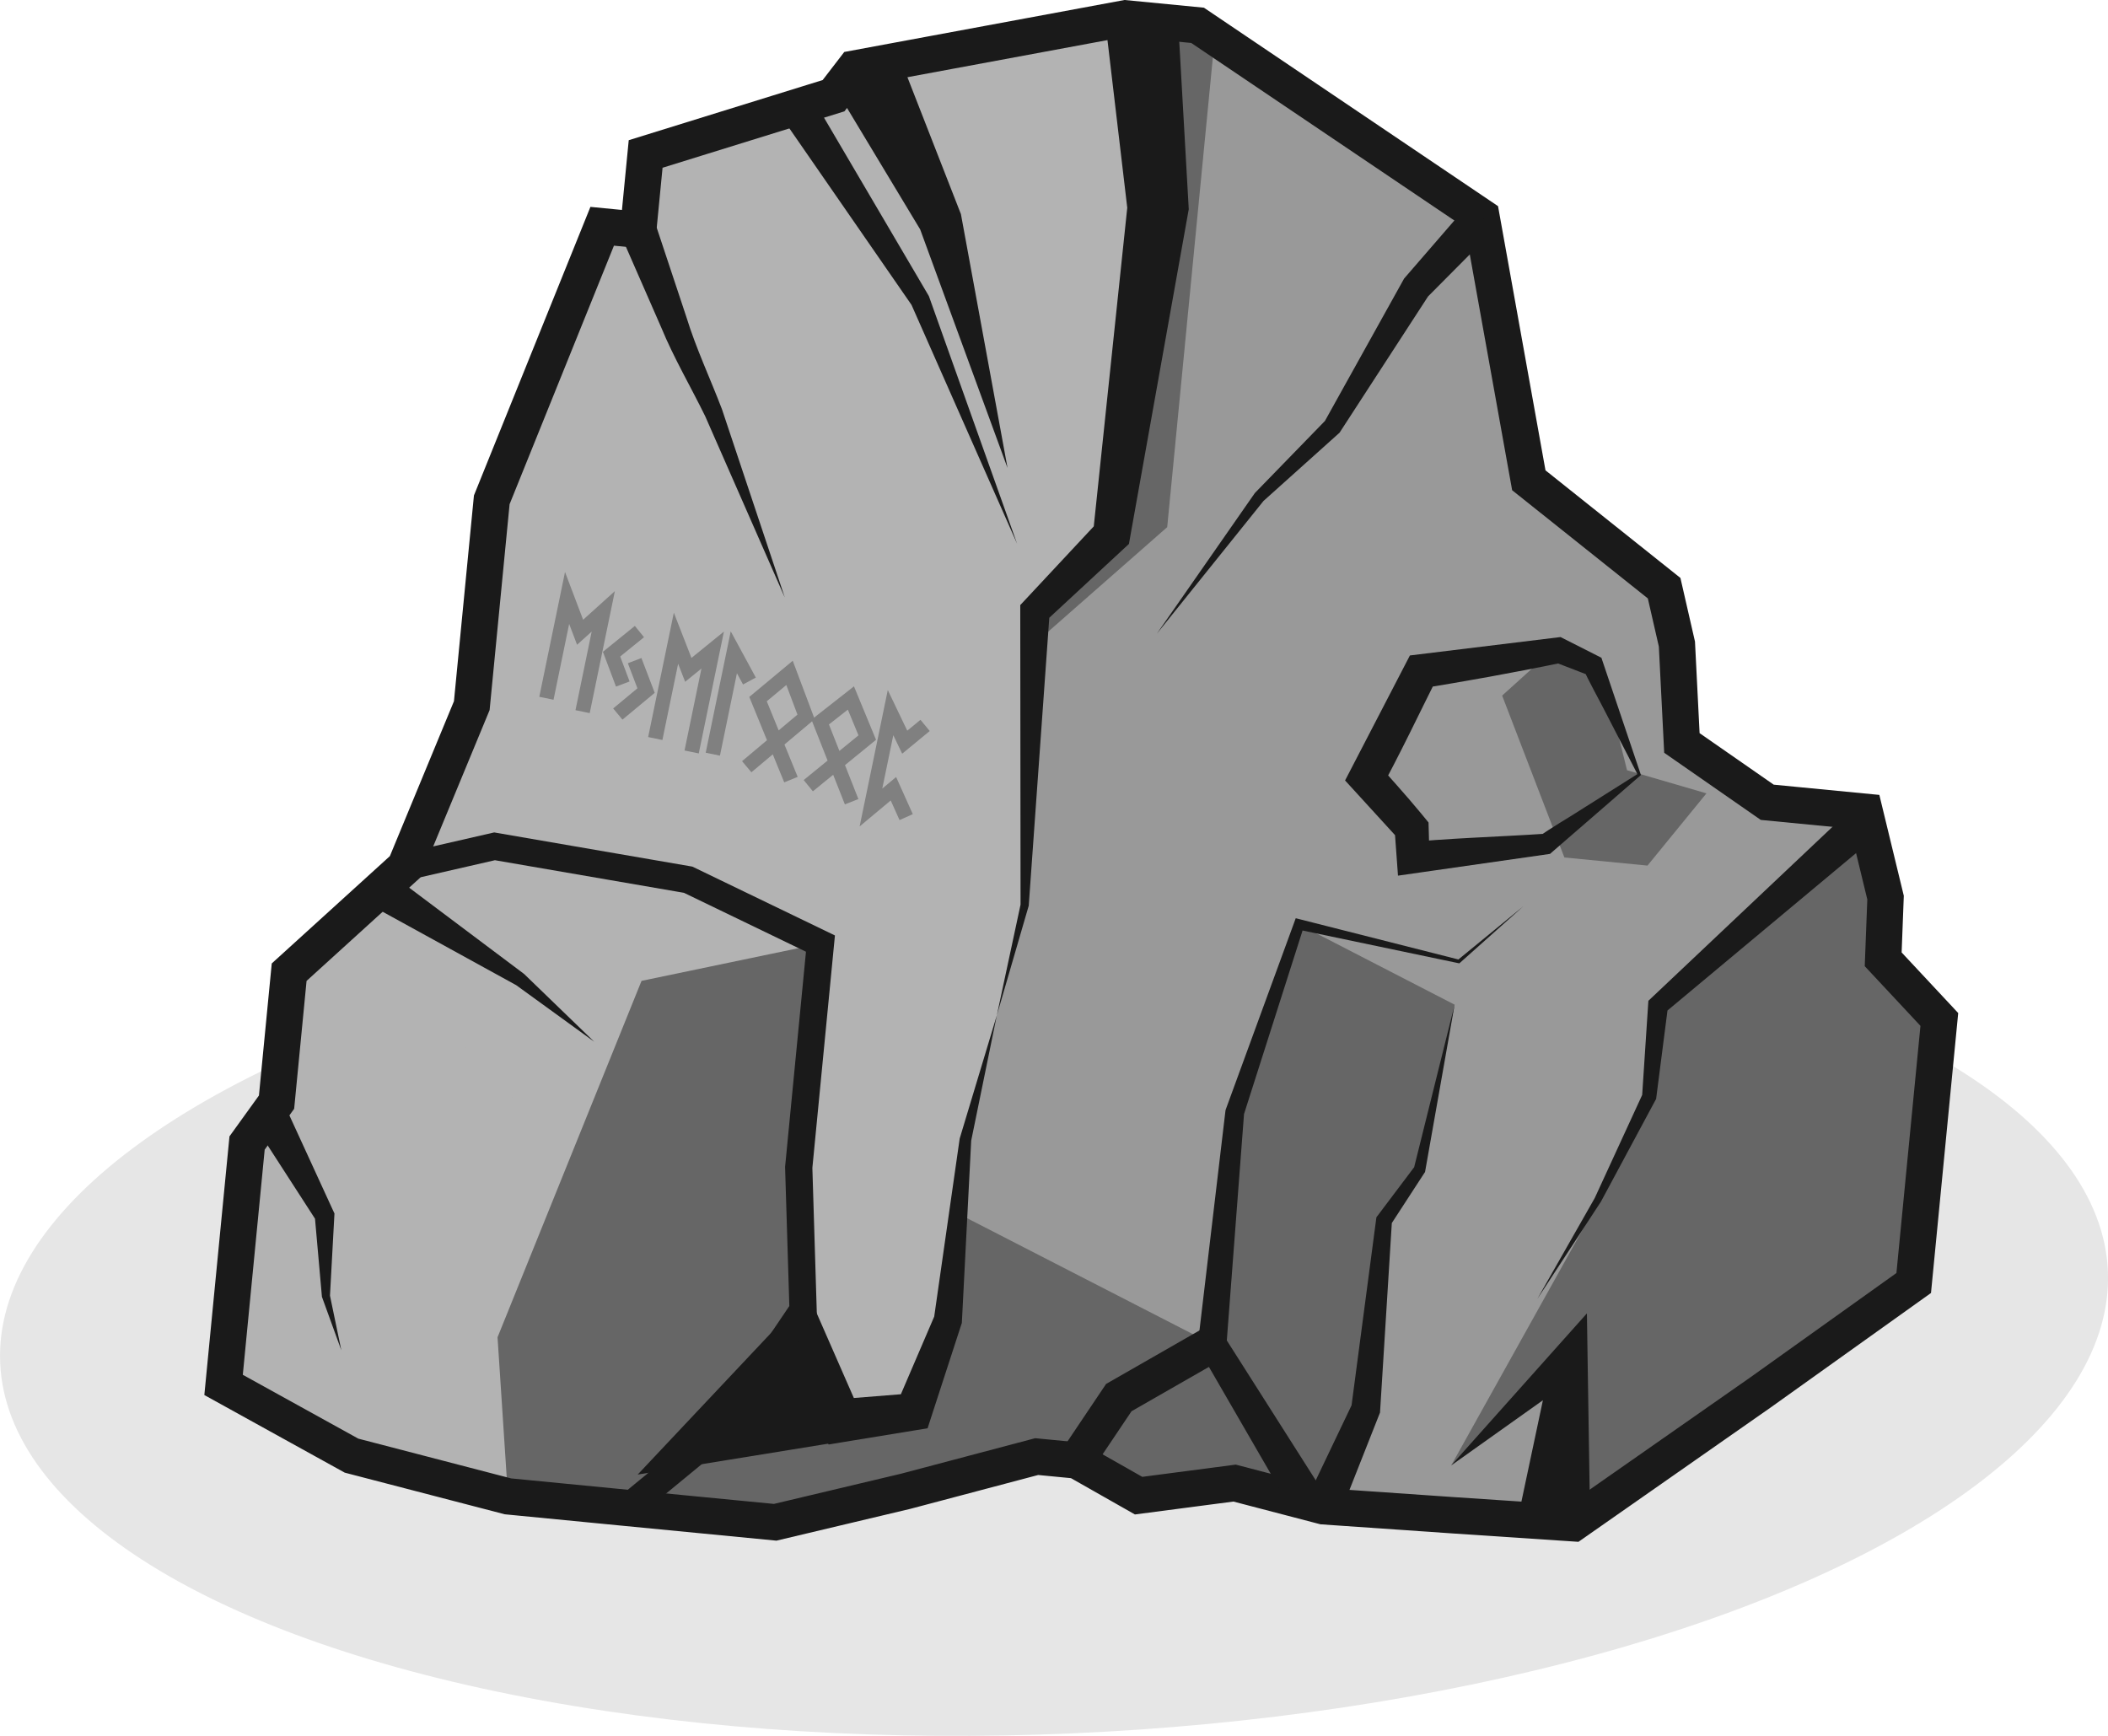 <svg xmlns="http://www.w3.org/2000/svg" viewBox="0 0 58.015 47.781"><defs><style>.cls-1{fill:#e6e6e6}.cls-2{fill:#999}.cls-3{fill:#666}.cls-4{fill:#b3b3b3}.cls-5{fill:#1a1a1a}.cls-6,.cls-7,.cls-8{fill:none;stroke-miterlimit:10}.cls-6,.cls-7{stroke:#1a1a1a}.cls-7{stroke-width:.75px}.cls-8{stroke:gray;stroke-width:.4px}</style></defs><title>-1Asset 14</title><g id="Layer_2" data-name="Layer 2"><g id="Layer_1-2" data-name="Layer 1"><ellipse cx="29.008" cy="36.248" class="cls-1" rx="29.031" ry="11.472" transform="translate(-1.555 1.301) rotate(-2.503)"/><polyline points="31.869 .592 40.773 5.97 42.075 13.219 45.917 16.707 46.288 20.449 48.637 22.082 51.092 22.822 46.292 28.756 42.079 41.845 36.423 41.459 24.362 33.717" class="cls-2"/><polyline points="26.372 33.404 33.362 36.994 33.935 31.094 35.751 25.444 40.033 27.652 39.067 32.197 38.09 33.59 37.553 39.124 36.423 41.459 34.3 40.905 31.336 41.166 29.068 40.243 21.334 41.899 18.174 41.593 20.895 36.461" class="cls-3"/><polygon points="22.58 25.971 18.939 24.213 13.611 23.294 11.149 23.858 7.958 26.758 7.611 30.335 6.8 31.46 6.153 38.118 9.675 40.065 13.98 41.185 18.176 33.568 22.58 25.971" class="cls-4"/><polygon points="51.092 22.822 45.633 27.671 45.345 30.632 39.939 40.334 43.203 37.412 42.768 41.891 52.668 35.313 53.373 28.059 51.981 26.834 51.092 22.822" class="cls-3"/><polygon points="33.434 1.018 32.123 14.509 27.147 18.879 28.589 4.029 30.702 .478 33.434 1.018" class="cls-3"/><polygon points="25.14 38.859 26.217 34.997 26.569 31.374 28.2 24.912 28.485 16.814 30.595 14.712 31.87 5.708 31.42 .548 23.791 1.836 22.94 2.634 17.769 4.238 17.566 6.325 16.48 6.457 13.534 13.757 13.013 19.123 10.449 26.297 21.861 38.54 25.14 38.859" class="cls-4"/><polygon points="22.58 25.971 17.656 26.997 13.693 36.807 13.98 41.185 18.174 41.593 22.025 36.851 21.982 32.132 22.58 25.971" class="cls-3"/><polyline points="41.341 19.145 43.054 23.601 45.341 23.824 46.964 21.836 44.778 21.199 44.019 18.15 42.596 18.011" class="cls-3"/><polygon points="27.434 27.946 26.725 31.413 26.729 31.389 26.473 36.38 26.471 36.413 26.449 36.479 25.617 39.038 25.529 39.311 25.202 39.365 23.197 39.693 22.804 39.758 22.591 39.364 21.398 37.157 22.554 37.306 20.519 39.903 19.703 38.521 22.948 37.687 23.357 39.644 20.05 40.18 17.55 40.585 19.233 38.798 21.495 36.396 22.24 35.605 22.652 36.544 23.659 38.843 23.054 38.514 25.078 38.352 24.663 38.679 25.724 36.206 25.701 36.305 26.409 31.358 26.412 31.339 26.413 31.334 27.434 27.946" class="cls-5"/><polygon points="32.416 .461 32.709 5.634 32.716 5.758 32.704 5.826 31.103 14.784 31.07 14.971 30.957 15.076 28.771 17.102 28.89 16.829 28.313 24.915 28.312 24.932 28.309 24.939 27.434 27.946 28.09 24.884 28.087 24.908 28.079 16.8 28.079 16.654 28.198 16.527 30.232 14.348 30.086 14.64 31.037 5.59 31.031 5.781 30.424 .635 32.416 .461" class="cls-5"/><polygon points="45.799 16.189 42.075 13.219 40.773 5.97 32.959 .697 30.971 .504 23.515 1.887 22.94 2.634 17.769 4.238 17.566 6.325 16.573 6.228 13.534 13.757 13.283 16.341 12.984 19.422 11.149 23.858 7.958 26.758 7.611 30.335 6.8 31.46 6.375 35.832 6.153 38.118 9.675 40.065 13.98 41.185 17.26 41.504 21.334 41.899 24.928 41.045 28.531 40.091 29.629 40.197 31.336 41.166 33.977 40.82 36.423 41.459 40.01 41.707 43.299 41.926 48.465 38.315 52.668 35.313 53.373 28.059 51.828 26.404 51.893 24.705 51.32 22.342 48.637 22.082 46.288 20.449 46.151 17.727 45.799 16.189" class="cls-6"/><polygon points="41.139 6.31 39.28 8.181 39.331 8.114 36.89 11.873 36.867 11.909 36.848 11.926 34.77 13.791 34.787 13.771 31.839 17.441 34.53 13.578 34.534 13.572 34.547 13.558 36.493 11.556 36.451 11.609 38.629 7.692 38.643 7.667 38.68 7.624 40.406 5.63 41.139 6.31" class="cls-5"/><path d="M18.033,6.145l.857,2.58c.267.868.657,1.692.98,2.54l1.729,5.181-2.19-4.988c-.4-.818-.865-1.604-1.212-2.447L17.1,6.504Z" class="cls-5"/><polyline points="11.149 23.858 13.611 23.294 18.939 24.213 22.58 25.971 21.982 32.132 22.102 36.056 19.876 39.35 17.26 41.504" class="cls-7"/><path d="M45.064,21.306l-.806-1.561c-.25-.496-.52-.96-.727-1.427l.257.293-1.137-.439.363.062c-1.345.28-2.695.52-4.048.74l.655-.458c-.562,1.121-1.097,2.256-1.701,3.356l-.13-1c.437.504.89.994,1.315,1.51l.21.256.007.255.028,1.06-.911-.74c1.366-.145,2.749-.175,4.122-.268l-.257.115c.402-.293.859-.546,1.312-.841Zm.097.026L42.672,23.49l-.014.012-.019.003-4.078.584-.087.012-.006-.088-.077-1.057.022.052-1.35-1.478-.045-.049.031-.059,1.732-3.34.021-.041.046-.006,4.078-.498.022-.003.019.01,1.082.548.024.012.008.025Z" class="cls-5"/><polygon points="40.033 27.652 39.224 32.23 39.219 32.257 39.198 32.289 38.27 33.716 38.308 33.611 37.983 38.831 37.98 38.88 37.951 38.952 36.882 41.659 35.965 41.259 37.219 38.633 37.187 38.754 37.872 33.569 37.881 33.504 37.911 33.464 38.935 32.105 38.91 32.164 40.033 27.652" class="cls-5"/><polygon points="41.773 41.794 42.712 37.365 43.532 37.78 39.939 40.334 42.874 37.045 43.674 36.149 43.694 37.46 43.764 41.987 41.773 41.794" class="cls-5"/><polygon points="51.424 23.195 45.815 27.876 45.906 27.698 45.584 30.204 45.579 30.246 45.564 30.273 44.063 33.068 44.06 33.074 44.059 33.075 42.31 35.75 43.891 32.972 43.887 32.98 45.213 30.098 45.193 30.166 45.359 27.645 45.366 27.545 45.45 27.466 50.76 22.448 51.424 23.195" class="cls-5"/><polygon points="41.923 24.945 40.181 26.499 40.163 26.515 40.138 26.51 35.718 25.584 35.887 25.491 34.226 30.698 34.239 30.639 33.753 37.032 33.698 36.791 36.431 41.09 35.577 41.609 33.026 37.198 32.956 37.078 32.971 36.956 33.724 30.589 33.729 30.554 33.737 30.53 35.615 25.398 35.66 25.273 35.783 25.304 40.16 26.414 40.117 26.425 41.923 24.945" class="cls-5"/><polyline points="29.629 40.197 30.791 38.467 33.362 36.994" class="cls-6"/><polygon points="22.349 2.679 25.546 8.119 25.564 8.15 25.569 8.164 27.992 14.966 25.073 8.362 25.096 8.406 21.506 3.217 22.349 2.679" class="cls-5"/><polygon points="24.688 1.394 26.406 5.792 26.446 5.893 26.447 5.899 27.729 12.881 25.288 6.215 25.329 6.322 22.893 2.277 24.688 1.394" class="cls-5"/><polygon points="7.828 30.402 9.169 33.323 9.205 33.401 9.202 33.449 9.081 35.669 9.077 35.64 9.394 37.166 8.863 35.701 8.86 35.695 8.858 35.672 8.662 33.458 8.695 33.583 6.951 30.883 7.828 30.402" class="cls-5"/><polygon points="10.888 24.153 14.409 26.796 14.428 26.811 16.353 28.672 14.185 27.1 14.204 27.114 10.346 24.993 10.888 24.153" class="cls-5"/><polyline points="15.038 19.219 15.607 16.458 15.965 17.402 16.603 16.827 16.034 19.587" class="cls-8"/><polyline points="17.598 17.383 16.831 18.005 17.14 18.827" class="cls-8"/><polyline points="17.466 18.183 17.781 19.007 17.003 19.653" class="cls-8"/><polyline points="18.034 20.327 18.604 17.566 18.943 18.437 19.614 17.892 19.035 20.697" class="cls-8"/><polyline points="20.625 18.744 20.196 17.953 19.618 20.758" class="cls-8"/><polyline points="20.551 21.103 22.184 19.731 21.729 18.52 20.862 19.242 21.768 21.458" class="cls-8"/><polyline points="22.245 21.625 23.868 20.301 23.418 19.211 22.573 19.874 23.438 22.066" class="cls-8"/><polyline points="25.46 19.966 24.899 20.428 24.509 19.614 23.97 22.225 24.588 21.709 24.939 22.49" class="cls-8"/></g></g></svg>